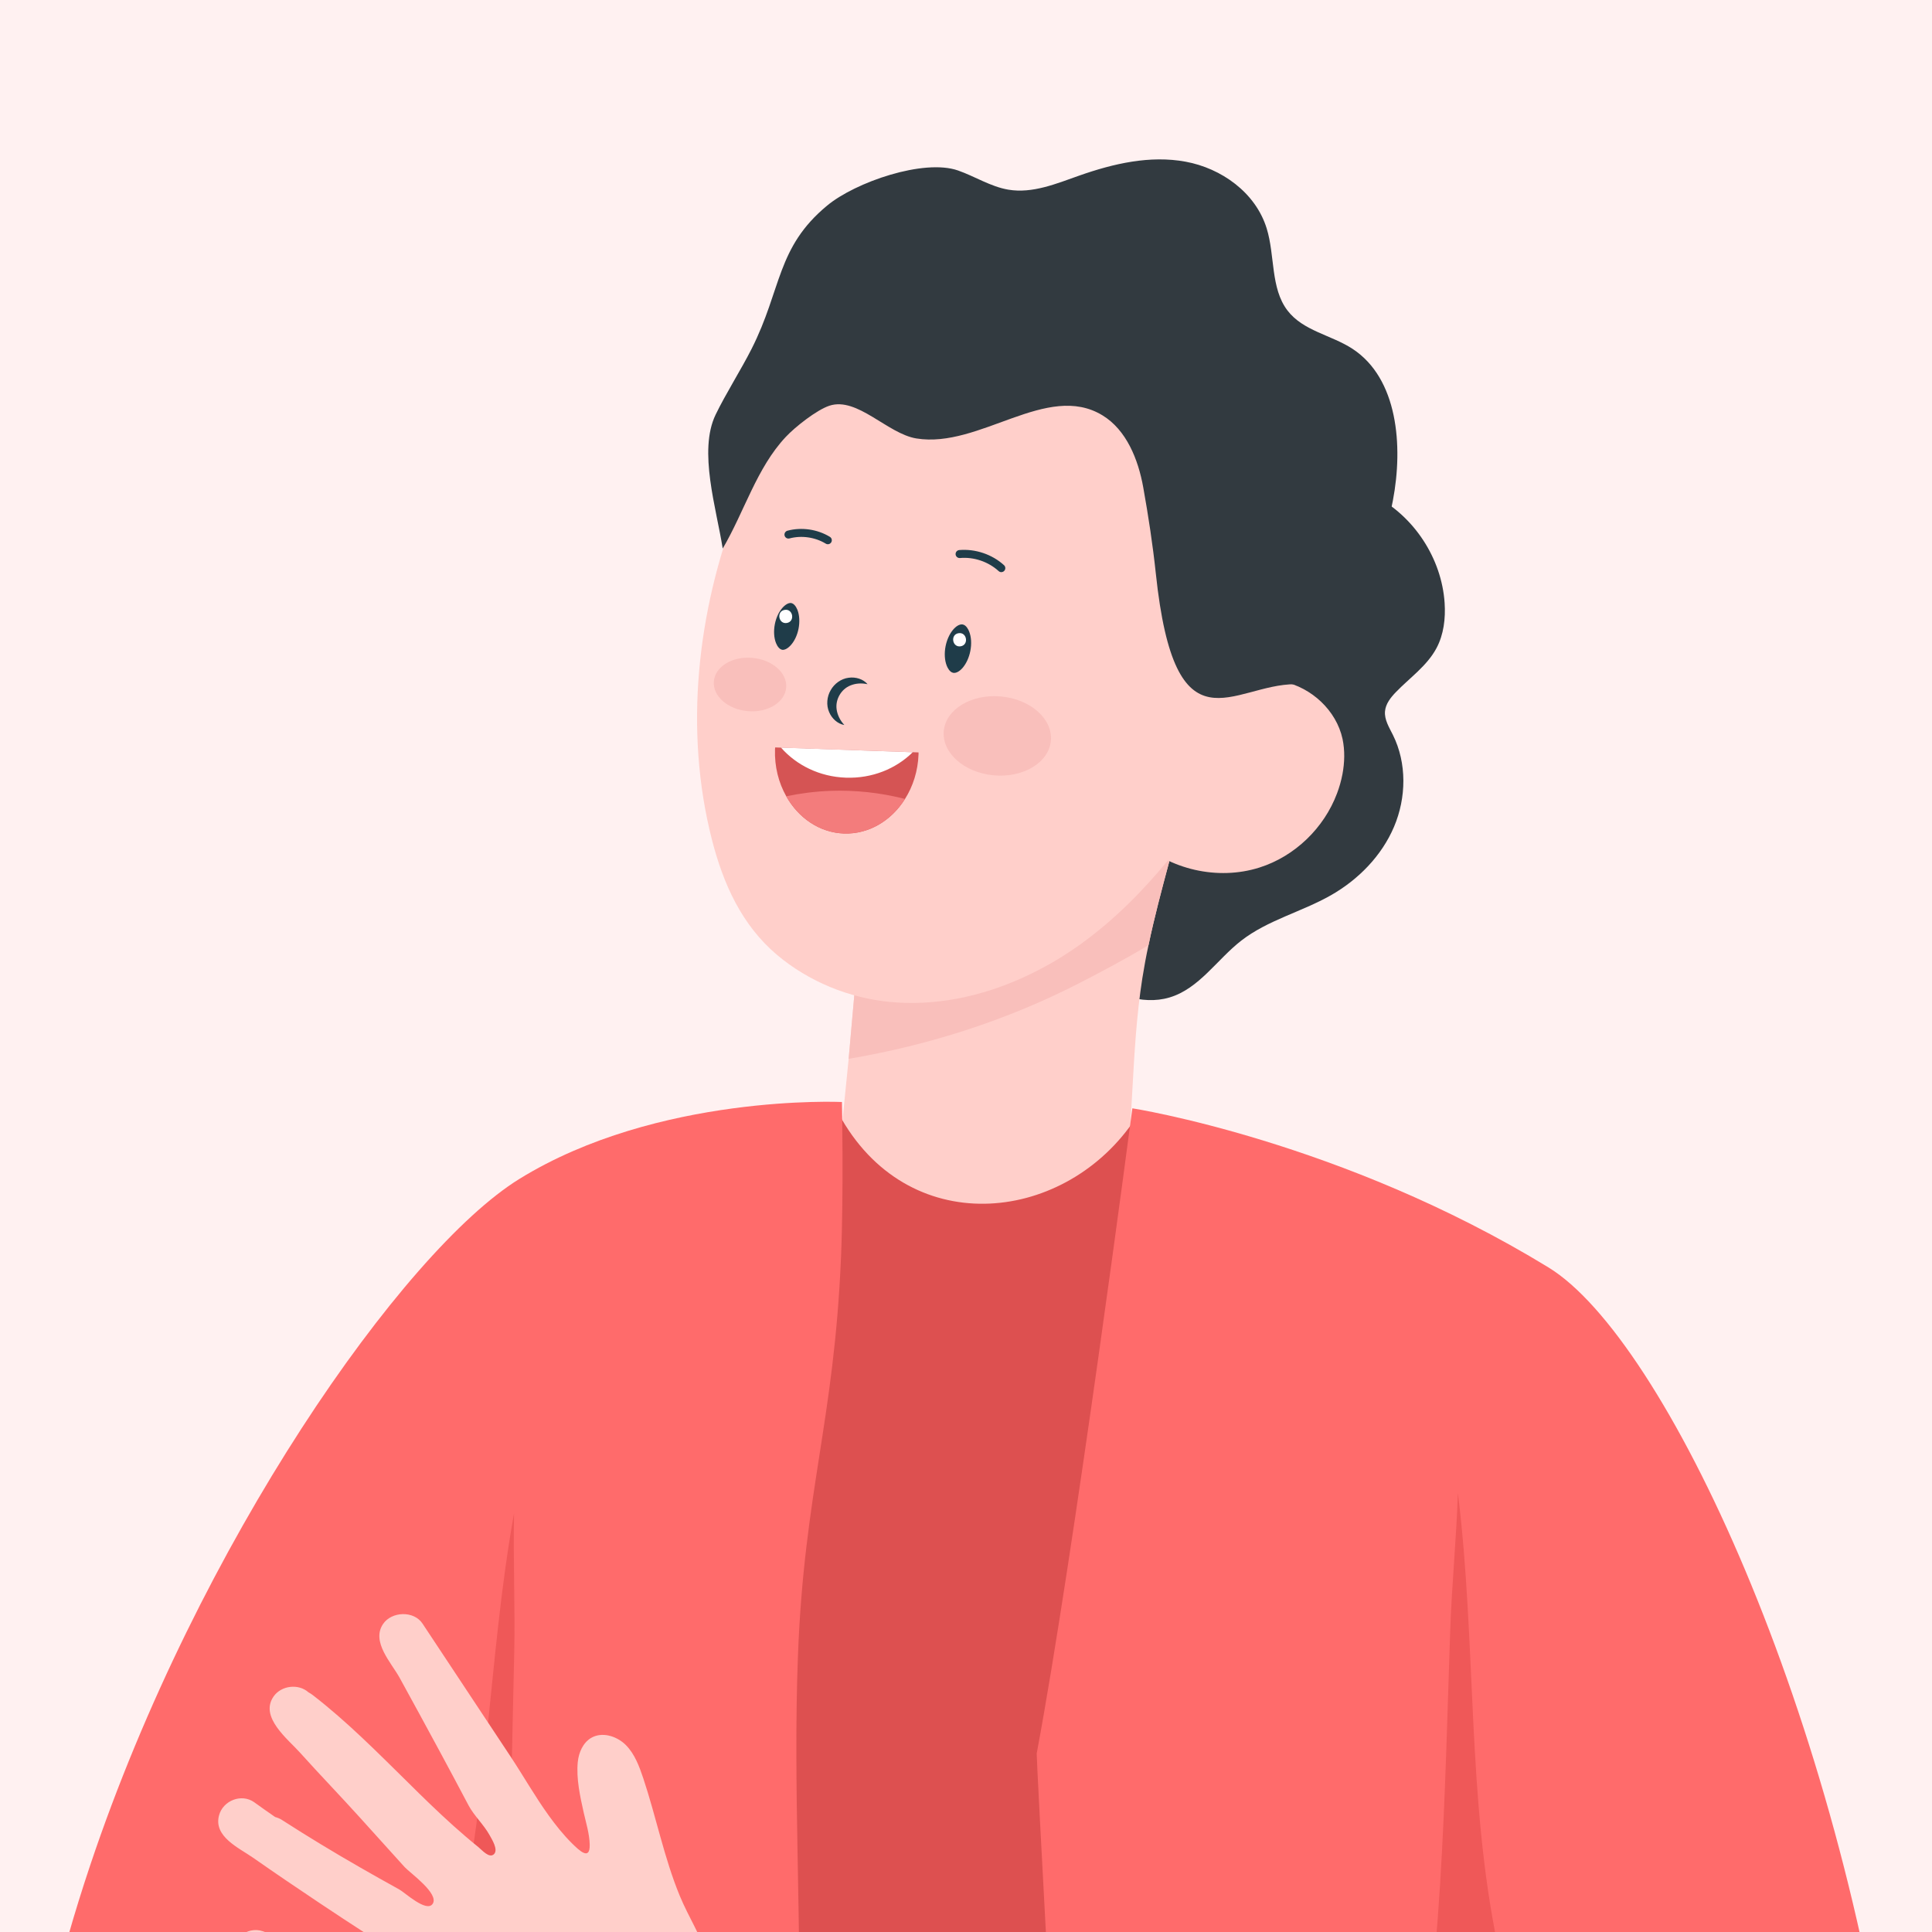 <svg width="200" height="200" viewBox="0 0 200 200" fill="none" xmlns="http://www.w3.org/2000/svg">
<rect x="0" y="0" width="200" height="200" fill="#333333" stroke="none"/>
<g clip-path="url(#clip0_1065_49928)">
<rect width="200" height="200" fill="#FFF1F1"/>
<path d="M103.989 98.193C107.026 98.123 109.774 99.835 112.43 101.314C115.085 102.789 118.167 104.128 121.077 103.254C124.132 102.341 125.98 99.33 128.495 97.373C131.238 95.244 134.75 94.397 137.77 92.68C140.614 91.061 143.029 88.602 144.31 85.587C145.588 82.576 145.649 79.003 144.192 76.075C143.805 75.298 143.301 74.503 143.375 73.639C143.441 72.862 143.964 72.203 144.503 71.646C145.943 70.158 147.725 68.929 148.7 67.103C149.459 65.685 149.652 64.021 149.547 62.415C149.24 57.801 146.382 53.438 142.278 51.314C138.174 49.189 132.963 49.374 129.022 51.783C125.295 54.062 120.603 53.478 116.854 55.716C110.586 59.461 105.029 64.39 100.56 70.167C98.541 72.778 96.72 75.601 95.732 78.748C94.74 81.895 94.639 85.411 95.982 88.422C96.684 90.003 97.751 91.39 98.809 92.759C100.24 94.62 102.11 96.789 103.989 98.193Z" fill="#323A40"/>
<path d="M86.751 120.602C85.302 125.768 96.772 132.94 100.196 132.242C105.402 131.176 112.671 125.632 116.713 121.927C116.88 118.863 117.056 115.804 117.227 112.744C117.438 108.917 117.657 105.085 118.25 101.297C118.434 100.138 118.645 98.979 118.895 97.833C119.492 94.976 120.247 92.149 121.006 89.318C121.63 86.996 122.248 84.669 122.872 82.347C121.401 83.55 120.045 84.129 118.302 84.911C110.954 88.198 103.483 91.205 95.973 94.115C93.713 94.989 91.43 95.862 89.038 96.24L87.853 109.61L86.751 120.602Z" fill="#FFCFCA"/>
<path d="M87.853 109.61C96.145 108.205 104.226 105.624 111.693 101.792C114.063 100.576 116.53 99.268 118.896 97.833C119.493 94.975 120.248 92.149 121.007 89.317C121.631 86.995 122.249 84.669 122.873 82.347C121.402 83.55 120.046 84.129 118.303 84.91C110.955 88.198 103.484 91.205 95.974 94.115C93.713 94.989 91.431 95.862 89.039 96.24L87.853 109.61Z" fill="#F9BFBB"/>
<path d="M73.688 86.881C74.856 91.464 76.769 95.757 80.448 98.86C83.714 101.608 87.871 103.311 92.115 103.719C96.812 104.171 101.53 103.171 105.85 101.222C108.001 100.252 110.059 99.049 111.96 97.671C115.287 95.261 118.206 92.342 120.813 89.181C125.049 84.032 128.728 78.01 131.032 71.579C133.653 64.315 134.522 56.524 132.476 48.917C131.647 45.813 130.299 42.859 128.499 40.195C120.928 28.953 105.744 25.069 93.695 31.297C87.418 34.546 82.305 40.028 79.109 46.287C78.1 48.272 77.178 50.326 76.366 52.428C72.165 63.319 70.809 75.583 73.688 86.881Z" fill="#FFCFCA"/>
<path d="M117.744 86.943C121.063 90.024 126.067 91.179 130.386 89.805C134.038 88.65 137.062 85.718 138.405 82.141C138.651 81.491 138.84 80.829 138.972 80.135C139.196 78.937 139.231 77.69 138.98 76.496C138.34 73.546 135.767 71.167 132.813 70.553C129.855 69.947 126.655 71.036 124.53 73.178L121.919 78.471L117.744 86.943Z" fill="#FFCFCA"/>
<path d="M98.725 69.657C99.318 69.709 100.169 68.796 100.446 67.4C100.595 66.667 100.551 65.926 100.323 65.368C100.248 65.175 100.029 64.719 99.669 64.648L99.612 64.639C99.019 64.587 98.168 65.5 97.887 66.891C97.742 67.624 97.786 68.366 98.01 68.924C98.088 69.117 98.308 69.578 98.668 69.648L98.725 69.657Z" fill="#1F3C49"/>
<path d="M81.008 67.269C81.509 67.313 82.378 66.506 82.663 65.092C82.804 64.381 82.76 63.661 82.545 63.121C82.387 62.731 82.158 62.48 81.921 62.432L81.869 62.423C81.368 62.38 80.499 63.187 80.214 64.601C80.073 65.316 80.117 66.032 80.332 66.572C80.49 66.962 80.719 67.212 80.956 67.261L81.008 67.269Z" fill="#1F3C49"/>
<path d="M89.811 70.829C89.367 70.302 88.586 70.052 87.84 70.162C87.08 70.258 86.365 70.772 85.992 71.448C85.597 72.115 85.522 72.993 85.825 73.699C86.11 74.393 86.72 74.937 87.405 75.051C86.944 74.555 86.694 74.002 86.611 73.462C86.531 72.927 86.646 72.418 86.9 71.966C87.159 71.518 87.537 71.158 88.041 70.956C88.546 70.75 89.148 70.684 89.811 70.829Z" fill="#1F3C49"/>
<path d="M103.659 59.228C103.769 59.224 103.883 59.18 103.962 59.092C104.116 58.921 104.103 58.662 103.936 58.508C102.698 57.38 100.964 56.801 99.301 56.941C99.072 56.963 98.906 57.161 98.923 57.389C98.945 57.617 99.143 57.784 99.371 57.767C100.815 57.635 102.307 58.144 103.378 59.118C103.457 59.193 103.558 59.228 103.659 59.228Z" fill="#1F3C49"/>
<path d="M85.82 56.322C85.912 56.291 85.996 56.229 86.049 56.142C86.167 55.948 86.106 55.694 85.912 55.575C84.618 54.785 82.976 54.548 81.514 54.939C81.299 55 81.163 55.224 81.22 55.444C81.277 55.667 81.505 55.795 81.725 55.738C82.976 55.404 84.376 55.606 85.482 56.278C85.588 56.343 85.71 56.357 85.82 56.322Z" fill="#1F3C49"/>
<path d="M99.222 65.549C100.095 65.399 100.324 66.756 99.45 66.905C98.577 67.05 98.349 65.693 99.222 65.549Z" fill="white"/>
<path d="M81.225 63.135C82.098 62.985 82.331 64.341 81.453 64.491C80.584 64.636 80.351 63.279 81.225 63.135Z" fill="white"/>
<path d="M80.228 77.562C80.167 79.357 80.602 81.034 81.392 82.43C82.656 84.677 84.837 86.192 87.361 86.284C89.951 86.372 92.282 84.945 93.686 82.707C94.516 81.398 95.025 79.809 95.087 78.084C95.091 78.019 95.082 77.957 95.087 77.891L80.246 77.373C80.242 77.439 80.233 77.501 80.228 77.562Z" fill="#D55454"/>
<path d="M80.848 77.392C82.45 79.214 84.851 80.412 87.564 80.504C90.281 80.601 92.761 79.578 94.486 77.87L80.848 77.392Z" fill="white"/>
<path d="M81.391 82.43C82.655 84.677 84.836 86.192 87.36 86.284C89.95 86.372 92.281 84.945 93.686 82.707C91.17 82.061 88.559 81.776 85.969 81.868C84.428 81.925 82.896 82.118 81.391 82.43Z" fill="#F37C7C"/>
<path d="M97.698 75.679C97.496 77.931 99.809 79.985 102.873 80.262C105.937 80.538 108.584 78.936 108.786 76.68C108.992 74.428 106.674 72.374 103.615 72.097C100.551 71.821 97.904 73.423 97.698 75.679Z" fill="#F9BFBB"/>
<path d="M73.899 70.521C73.759 72.045 75.326 73.427 77.393 73.616C79.461 73.805 81.247 72.721 81.383 71.197C81.524 69.674 79.961 68.287 77.889 68.103C75.822 67.914 74.035 68.998 73.899 70.521Z" fill="#F9BFBB"/>
<path d="M129.451 120.781C124.565 119.38 119.197 116.742 117.244 116.22C109.874 126.772 93.87 128.366 86.798 115.254C79.547 116.619 70 118.393 61.576 120.53C61.497 131.364 55.866 143.931 54.549 154.523C52.433 171.536 49.593 183.497 46.595 200.397C43.448 218.152 43.452 233.046 40.164 256.648C37.913 272.793 36.605 291.593 35.441 316.266C66.576 329.07 104.602 328.355 161.986 317.39C161.665 289.732 152.61 228.986 149.647 201.402C143.295 174.433 137.918 147.192 129.451 120.781Z" fill="#DD5050"/>
<path d="M134.091 70.829C127.612 70.803 121.642 78.256 119.649 59.355C119.333 56.379 118.881 53.429 118.354 50.484C117.832 47.543 116.599 44.501 114.127 42.995C108.382 39.502 101.424 46.454 94.862 45.388C91.868 44.901 88.747 41.051 85.859 41.999C84.542 42.434 82.295 44.207 81.334 45.239C78.327 48.447 77.063 52.955 74.815 56.787C74.165 52.639 72.269 46.683 74.078 42.93C75.127 40.757 76.716 38.268 77.805 36.113C80.939 29.915 80.372 25.631 85.626 21.281C88.554 18.853 95.621 16.413 99.168 17.646C100.928 18.261 102.557 19.328 104.391 19.635C106.876 20.052 109.343 19.02 111.726 18.177C115.269 16.931 119.052 16.057 122.735 16.738C126.418 17.414 129.978 19.92 131.128 23.651C131.997 26.465 131.514 29.823 133.274 32.136C134.898 34.265 137.8 34.669 140.008 36.108C144.7 39.177 145.271 46.138 144.191 51.818C142.861 58.811 138.511 65.404 134.091 70.829Z" fill="#323A40"/>
<path d="M87.158 114.078C87.158 114.078 87.347 123.384 87.061 130.161C86.35 147.105 83.242 154.466 82.602 171.422C82.347 178.204 82.439 184.986 82.562 191.768C82.637 195.995 82.725 200.217 82.746 204.44C82.764 208.18 82.733 211.92 82.588 215.664C82.58 215.98 82.566 216.3 82.553 216.616C82.136 226.629 81.157 236.615 79.849 246.557C79.56 248.796 79.244 251.03 78.914 253.26C78.55 255.779 78.159 258.286 77.764 260.796C77.742 260.933 77.721 261.064 77.698 261.2C77.663 261.437 77.624 261.679 77.584 261.92C76.939 265.963 76.276 270.054 75.609 274.189C71.549 299.213 67.186 325.712 64.469 350.276C64.297 351.83 29.95 338.705 18.081 328.188C16.786 327.038 25.631 293.309 30.345 274.694C31.166 271.463 31.855 268.689 32.351 266.617C32.399 266.419 32.443 266.235 32.483 266.055L32.505 265.972C32.711 265.098 32.873 264.374 32.987 263.825C33.014 263.68 33.04 263.549 33.066 263.43C33.084 263.342 33.101 263.259 33.11 263.18C30.34 262.886 24.327 261.806 21.592 261.003C14.6 258.953 7.897 255.143 4.434 247.128C2.994 243.787 2.112 239.718 2.011 234.741C1.954 231.08 2.125 227.353 2.498 223.587C2.533 223.266 2.564 222.946 2.599 222.626C3.661 212.855 6.067 202.842 9.337 193.089C20.499 159.777 41.722 129.481 53.767 122.041C68.094 113.196 87.158 114.078 87.158 114.078Z" fill="#FF6B6B"/>
<path d="M160.735 265.537C160.752 265.63 160.761 265.717 160.774 265.81C161.375 269.896 162.069 274.733 162.806 279.948C166.353 305.087 170.866 338.995 170.058 339.658C164.641 343.999 140.701 352.954 117.867 353.84C117.152 353.529 114.632 313.15 112.235 271.564C111.91 265.959 111.59 260.327 111.274 254.77C110.409 239.481 109.597 224.75 108.939 212.556C108.812 210.19 108.689 207.921 108.575 205.762C107.789 191.202 107.297 181.65 107.319 181.523C111.173 160.941 117.222 114.733 117.222 114.733C117.222 114.733 138.875 118.099 160.3 131.206C172.367 138.585 190.57 177.581 196.158 220.611C196.333 221.972 196.496 223.341 196.645 224.711C197.093 228.811 197.413 232.941 197.589 237.098C198.409 256.548 177.379 262.904 160.735 265.537Z" fill="#FF6B6B"/>
<path d="M150.92 154.557C150.767 159.324 150.27 164.254 150.117 169.016C150.055 170.965 149.99 172.914 149.928 174.863C149.643 183.853 149.353 192.851 148.576 201.81L155.073 201.525C151.833 186.131 152.856 170.171 150.92 154.557Z" fill="#EF5858"/>
<path d="M53.214 156.657C53.109 161.419 53.337 166.371 53.232 171.133C53.188 173.086 53.144 175.035 53.1 176.984C52.898 185.978 52.697 194.972 52.982 203.966L46.512 203.326C50.585 188.129 50.431 172.138 53.214 156.657Z" fill="#EF5858"/>
<path d="M62.92 221.976C63.565 222.033 64.487 221.892 65.049 222.2C65.83 222.626 66.585 223.688 67.235 224.315C69.048 226.071 70.909 227.783 72.709 229.552C73.205 230.044 73.692 230.54 74.179 231.036C78.156 226.343 82.067 221.594 85.943 216.814C81.54 213.61 78.178 211.2 76.668 210.181C75.935 209.694 75.202 209.203 74.473 208.711C74.271 206.714 73.898 204.738 73.323 202.816C72.612 200.454 71.313 198.532 70.378 196.276C68.767 192.382 67.933 188.12 66.599 184.108C66.181 182.866 65.712 181.575 64.786 180.645L64.68 180.544C63.745 179.683 62.284 179.262 61.186 179.912C60.343 180.416 59.913 181.422 59.812 182.396C59.641 184.117 60.054 185.978 60.427 187.646C60.668 188.712 61.024 189.854 61.046 190.955C61.081 192.641 59.997 191.596 59.194 190.806C58.32 189.933 57.547 188.971 56.828 187.975C55.401 186 54.198 183.871 52.855 181.839L43.738 168.073C42.843 166.717 40.538 166.8 39.651 168.121C38.414 169.956 40.516 172.138 41.359 173.665C42.768 176.224 44.16 178.788 45.551 181.36C46.543 183.204 47.535 185.052 48.51 186.904C49.085 187.975 50.081 188.884 50.687 189.981C50.906 190.385 51.608 191.473 51.139 191.939C50.652 192.422 49.879 191.5 49.519 191.21C48.641 190.503 47.79 189.766 46.947 189.015C45.327 187.558 43.76 186.035 42.211 184.494C39.046 181.382 35.912 178.204 32.387 175.483C32.238 175.364 32.089 175.272 31.939 175.193C30.912 174.267 29.13 174.473 28.331 175.605C26.821 177.748 29.815 180.039 31.075 181.452C33.12 183.73 35.249 185.925 37.299 188.199C38.831 189.893 40.363 191.588 41.89 193.282C42.43 193.874 45.516 196.047 44.783 197.092C44.151 198.009 41.916 195.92 41.346 195.604C39.976 194.849 38.616 194.081 37.259 193.304C34.542 191.746 31.869 190.126 29.235 188.432C28.99 188.269 28.735 188.164 28.485 188.098C27.756 187.593 27.027 187.084 26.308 186.562C25.004 185.64 23.095 186.382 22.677 187.918C22.072 190.13 24.754 191.298 26.198 192.312C28.498 193.918 30.816 195.494 33.155 197.052C34.806 198.154 36.46 199.243 38.128 200.318C39.015 200.893 43.093 203.092 41.285 204.457C40.929 204.725 40.042 204.422 39.673 204.335C38.502 204.071 37.413 203.54 36.285 203.123C33.274 202.013 30.241 200.942 27.194 199.919C25.526 199.353 23.753 200.871 24.06 202.631C24.495 205.186 29.029 205.691 30.995 206.332C34.134 207.346 37.229 208.474 40.279 209.72C40.802 209.94 41.324 210.155 41.78 210.489C42.364 210.91 42.812 211.503 43.286 212.06C47.57 217.121 54.062 220.47 60.541 221.651C61.327 221.796 62.126 221.906 62.92 221.976Z" fill="#FFCFCA"/>
</g>
<defs>
<clipPath id="clip0_1065_49928">
<rect width="200" height="200" fill="white"/>
</clipPath>
</defs>
</svg>
